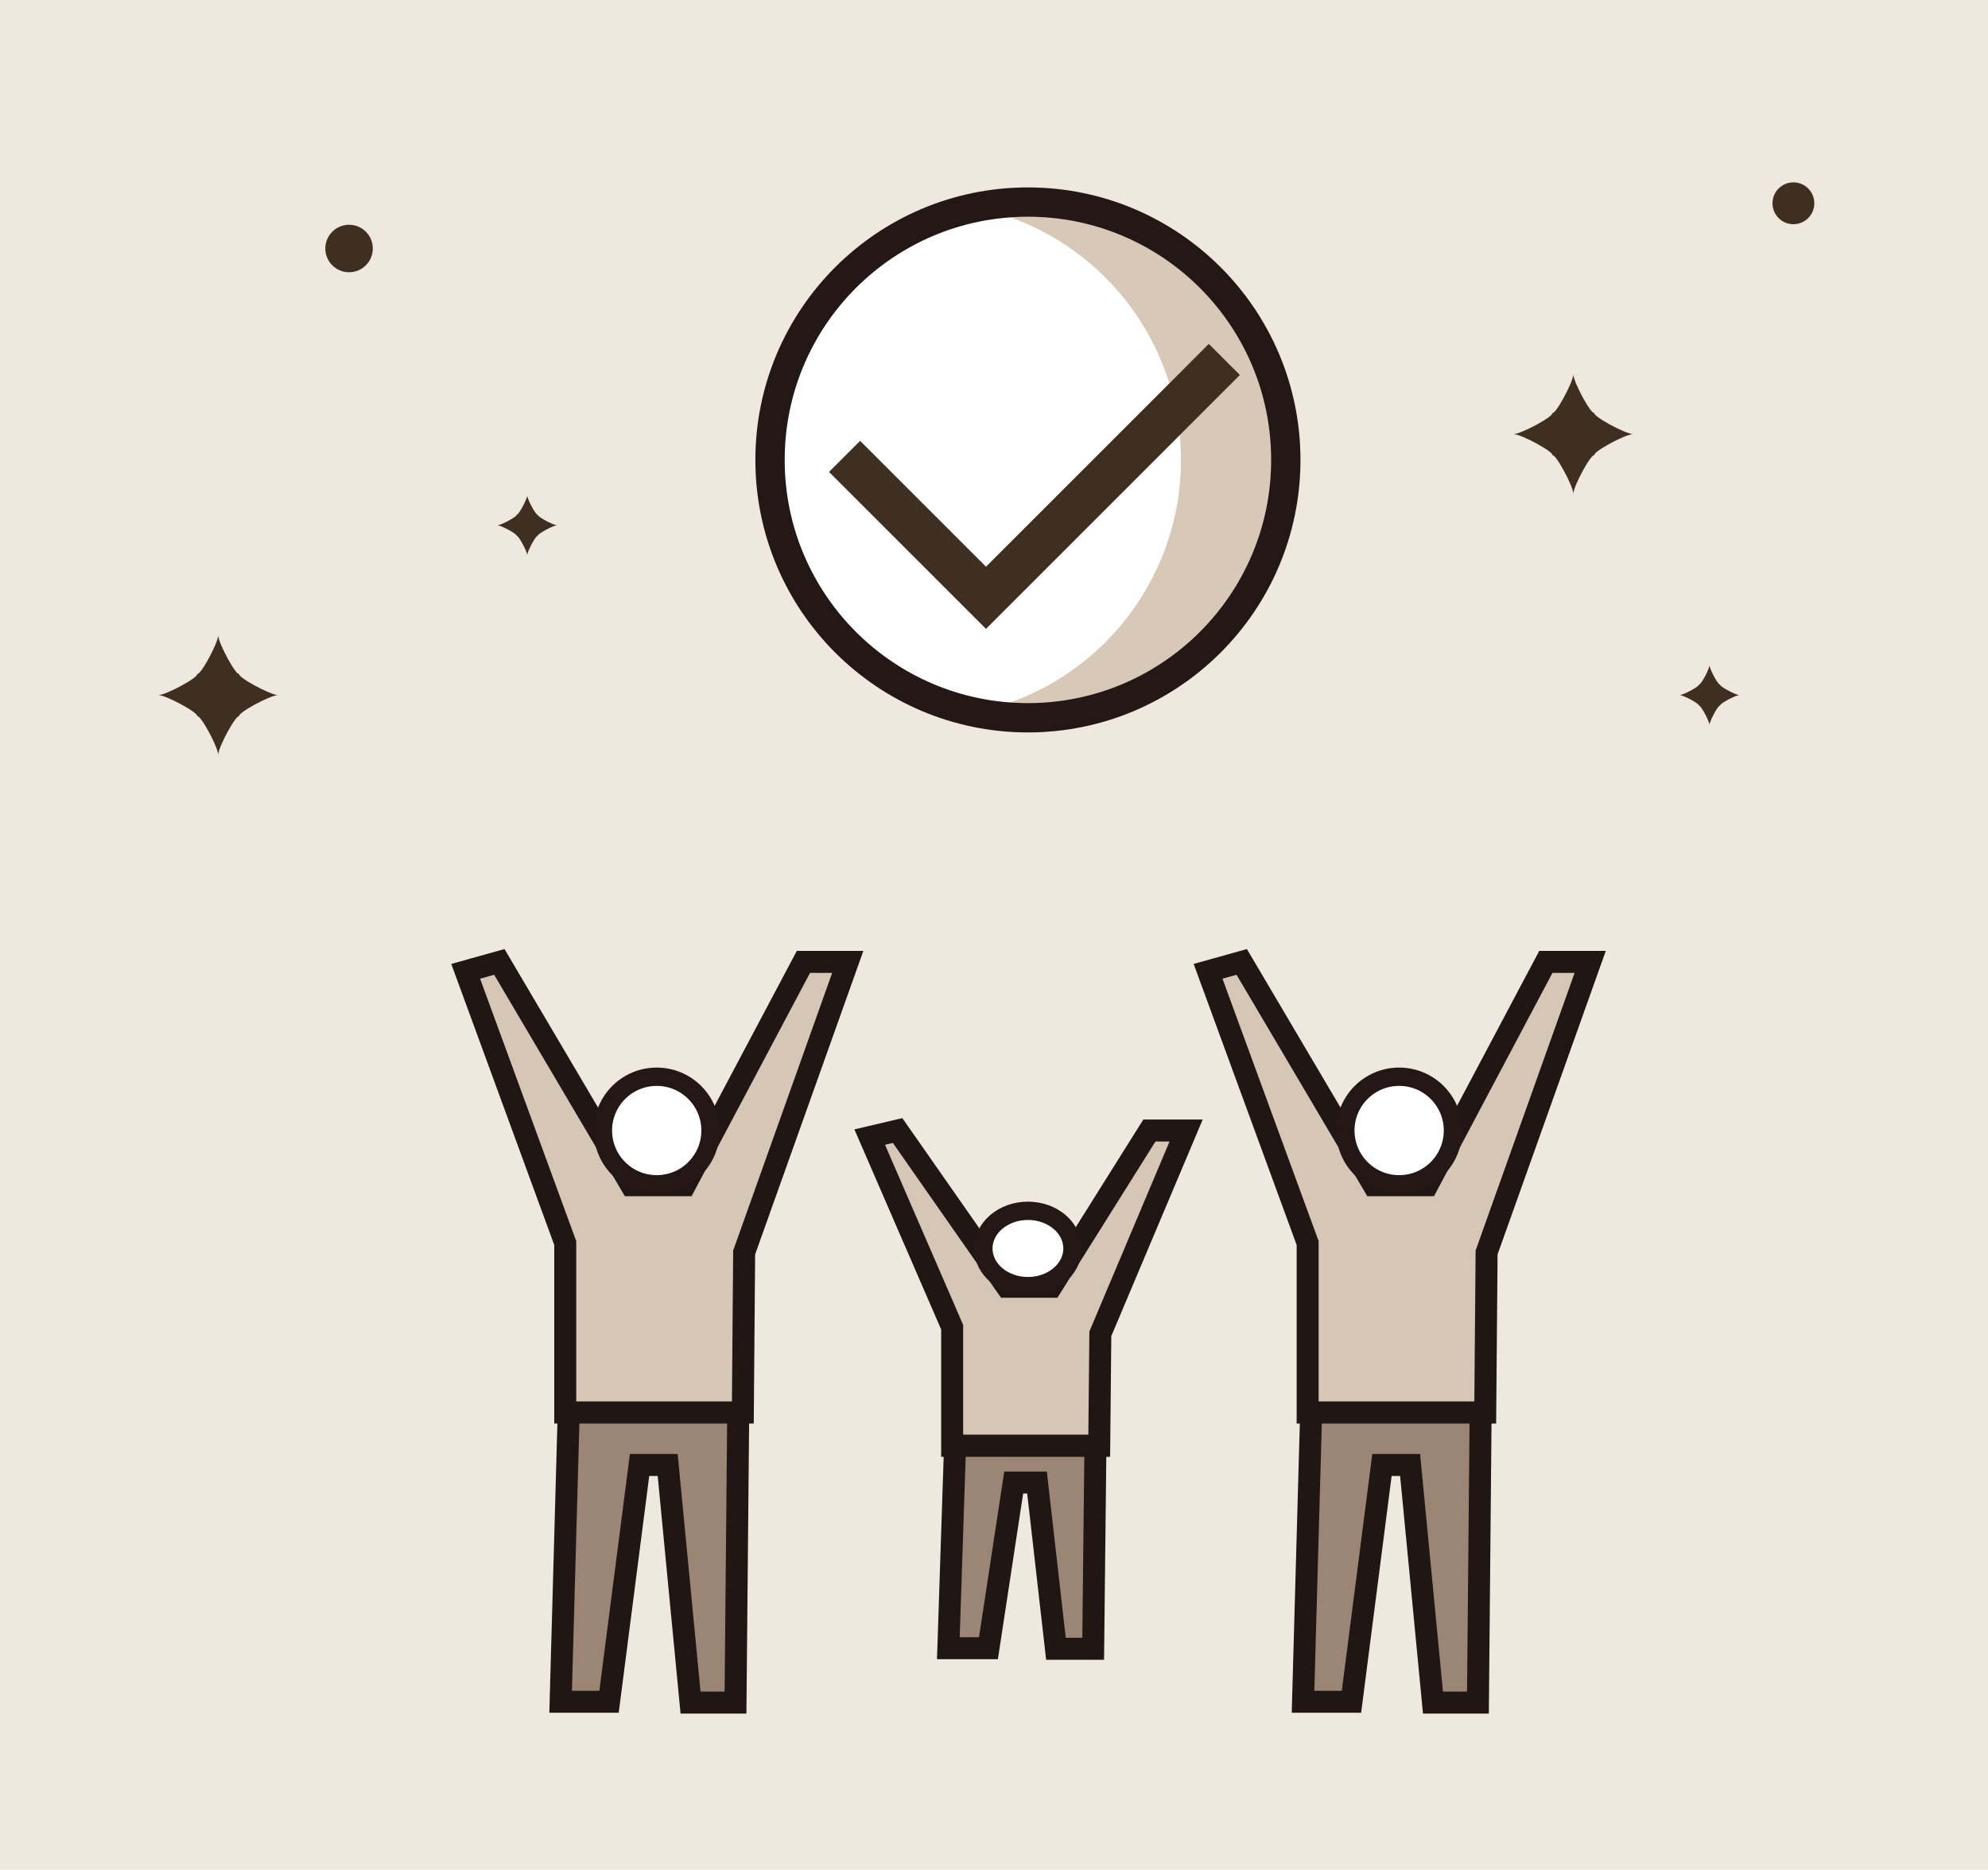 <svg xmlns="http://www.w3.org/2000/svg" viewBox="0 0 542.47 510.26"><defs><style>.cls-1{fill:#efe8df;}.cls-2,.cls-5,.cls-6{fill:none;}.cls-3,.cls-9{fill:#fff;}.cls-4{fill:#d8c8b7;}.cls-5,.cls-9{stroke:#231815;}.cls-5,.cls-6,.cls-7,.cls-8,.cls-9{stroke-miterlimit:10;}.cls-5{stroke-width:8px;}.cls-6{stroke:#3f2f20;stroke-width:12px;}.cls-7{fill:#d6c6b6;}.cls-7,.cls-8{stroke:#201613;stroke-width:6px;}.cls-8{fill:#9b8676;}.cls-9{stroke-width:5px;}.cls-10{fill:#3f2f20;}</style></defs><title>資產 38</title><g id="圖層_2" data-name="圖層 2"><g id="圖層_17" data-name="圖層 17"><rect class="cls-1" width="542.47" height="510.26"/><rect class="cls-2" width="542.47" height="510.26"/><circle class="cls-3" cx="280.49" cy="125.52" r="70.37"/><path class="cls-4" d="M280.49,59.12c-1.61,0-3.2.07-4.79.18a70.36,70.36,0,0,1-19.05,136.41A70.38,70.38,0,1,0,280.49,59.12Z"/><circle class="cls-5" cx="280.49" cy="125.52" r="70.37"/><polyline class="cls-6" points="230.46 124.56 269.05 163.15 334.09 98.1"/><polygon class="cls-7" points="127.07 265.09 136.25 262.52 172.22 323.46 186.91 323.46 219.23 262.52 231.33 262.52 203.06 341.82 202.7 385.51 154.24 385.51 154.24 339.25 127.07 265.09"/><polygon class="cls-8" points="155.18 385.51 152.98 464.44 166.19 464.44 174.52 399.82 182.19 399.82 188.43 464.66 200.7 464.66 201.44 385.51 155.18 385.51"/><circle class="cls-9" cx="179.2" cy="308.54" r="14.68"/><polygon class="cls-7" points="237.32 310.33 244.93 308.54 274.72 351.18 286.88 351.18 313.64 308.54 323.66 308.54 300.25 364.02 299.95 394.59 259.82 394.59 259.82 362.22 237.32 310.33"/><polygon class="cls-8" points="260.6 394.59 258.78 449.82 269.72 449.82 276.61 404.61 282.97 404.61 288.14 449.98 298.3 449.98 298.91 394.59 260.6 394.59"/><ellipse class="cls-9" cx="280.49" cy="340.73" rx="12.16" ry="10.28"/><polygon class="cls-7" points="329.65 265.09 338.83 262.52 374.81 323.46 389.5 323.46 421.82 262.52 433.92 262.52 405.65 341.82 405.28 385.51 356.82 385.51 356.82 339.25 329.65 265.09"/><polygon class="cls-8" points="357.77 385.51 355.56 464.44 368.78 464.44 377.1 399.82 384.78 399.82 391.02 464.66 403.29 464.66 404.02 385.51 357.77 385.51"/><circle class="cls-9" cx="381.79" cy="308.54" r="14.68"/><circle class="cls-10" cx="489.37" cy="55.48" r="5.71"/><circle class="cls-10" cx="95.25" cy="67.82" r="6.48"/><path class="cls-10" d="M429.32,102.13c0,2.14,5,11.32,5.78,10.56-.76.76,8.42,5.78,10.56,5.78-2.14,0-11.32,5-10.56,5.78-.76-.76-5.78,8.42-5.78,10.56,0-2.14-5-11.32-5.77-10.56.75-.76-8.43-5.78-10.56-5.78,2.13,0,11.31-5,10.56-5.78C424.3,113.45,429.32,104.27,429.32,102.13Z"/><path class="cls-10" d="M59.54,173.36c0,2.14,5,11.32,5.77,10.56-.75.76,8.43,5.78,10.56,5.78-2.13,0-11.31,5-10.56,5.77-.75-.75-5.77,8.43-5.77,10.56,0-2.13-5-11.31-5.78-10.56.76-.75-8.42-5.77-10.56-5.77,2.14,0,11.32-5,10.56-5.78C54.52,184.68,59.54,175.5,59.54,173.36Z"/><path class="cls-10" d="M466.47,181.53c0,1.07,2.51,5.66,2.88,5.28-.37.38,4.22,2.89,5.28,2.89-1.06,0-5.65,2.51-5.28,2.89-.37-.38-2.88,4.21-2.88,5.28,0-1.07-2.51-5.66-2.89-5.28.38-.38-4.21-2.89-5.28-2.89,1.07,0,5.66-2.51,5.28-2.89C464,187.19,466.47,182.6,466.47,181.53Z"/><path class="cls-10" d="M143.86,135.19c0,1.07,2.51,5.66,2.88,5.28-.37.38,4.22,2.89,5.28,2.89-1.06,0-5.65,2.51-5.28,2.89-.37-.38-2.88,4.21-2.88,5.28,0-1.07-2.51-5.66-2.89-5.28.38-.38-4.21-2.89-5.28-2.89,1.07,0,5.66-2.51,5.28-2.89C141.35,140.85,143.86,136.26,143.86,135.19Z"/></g></g></svg>